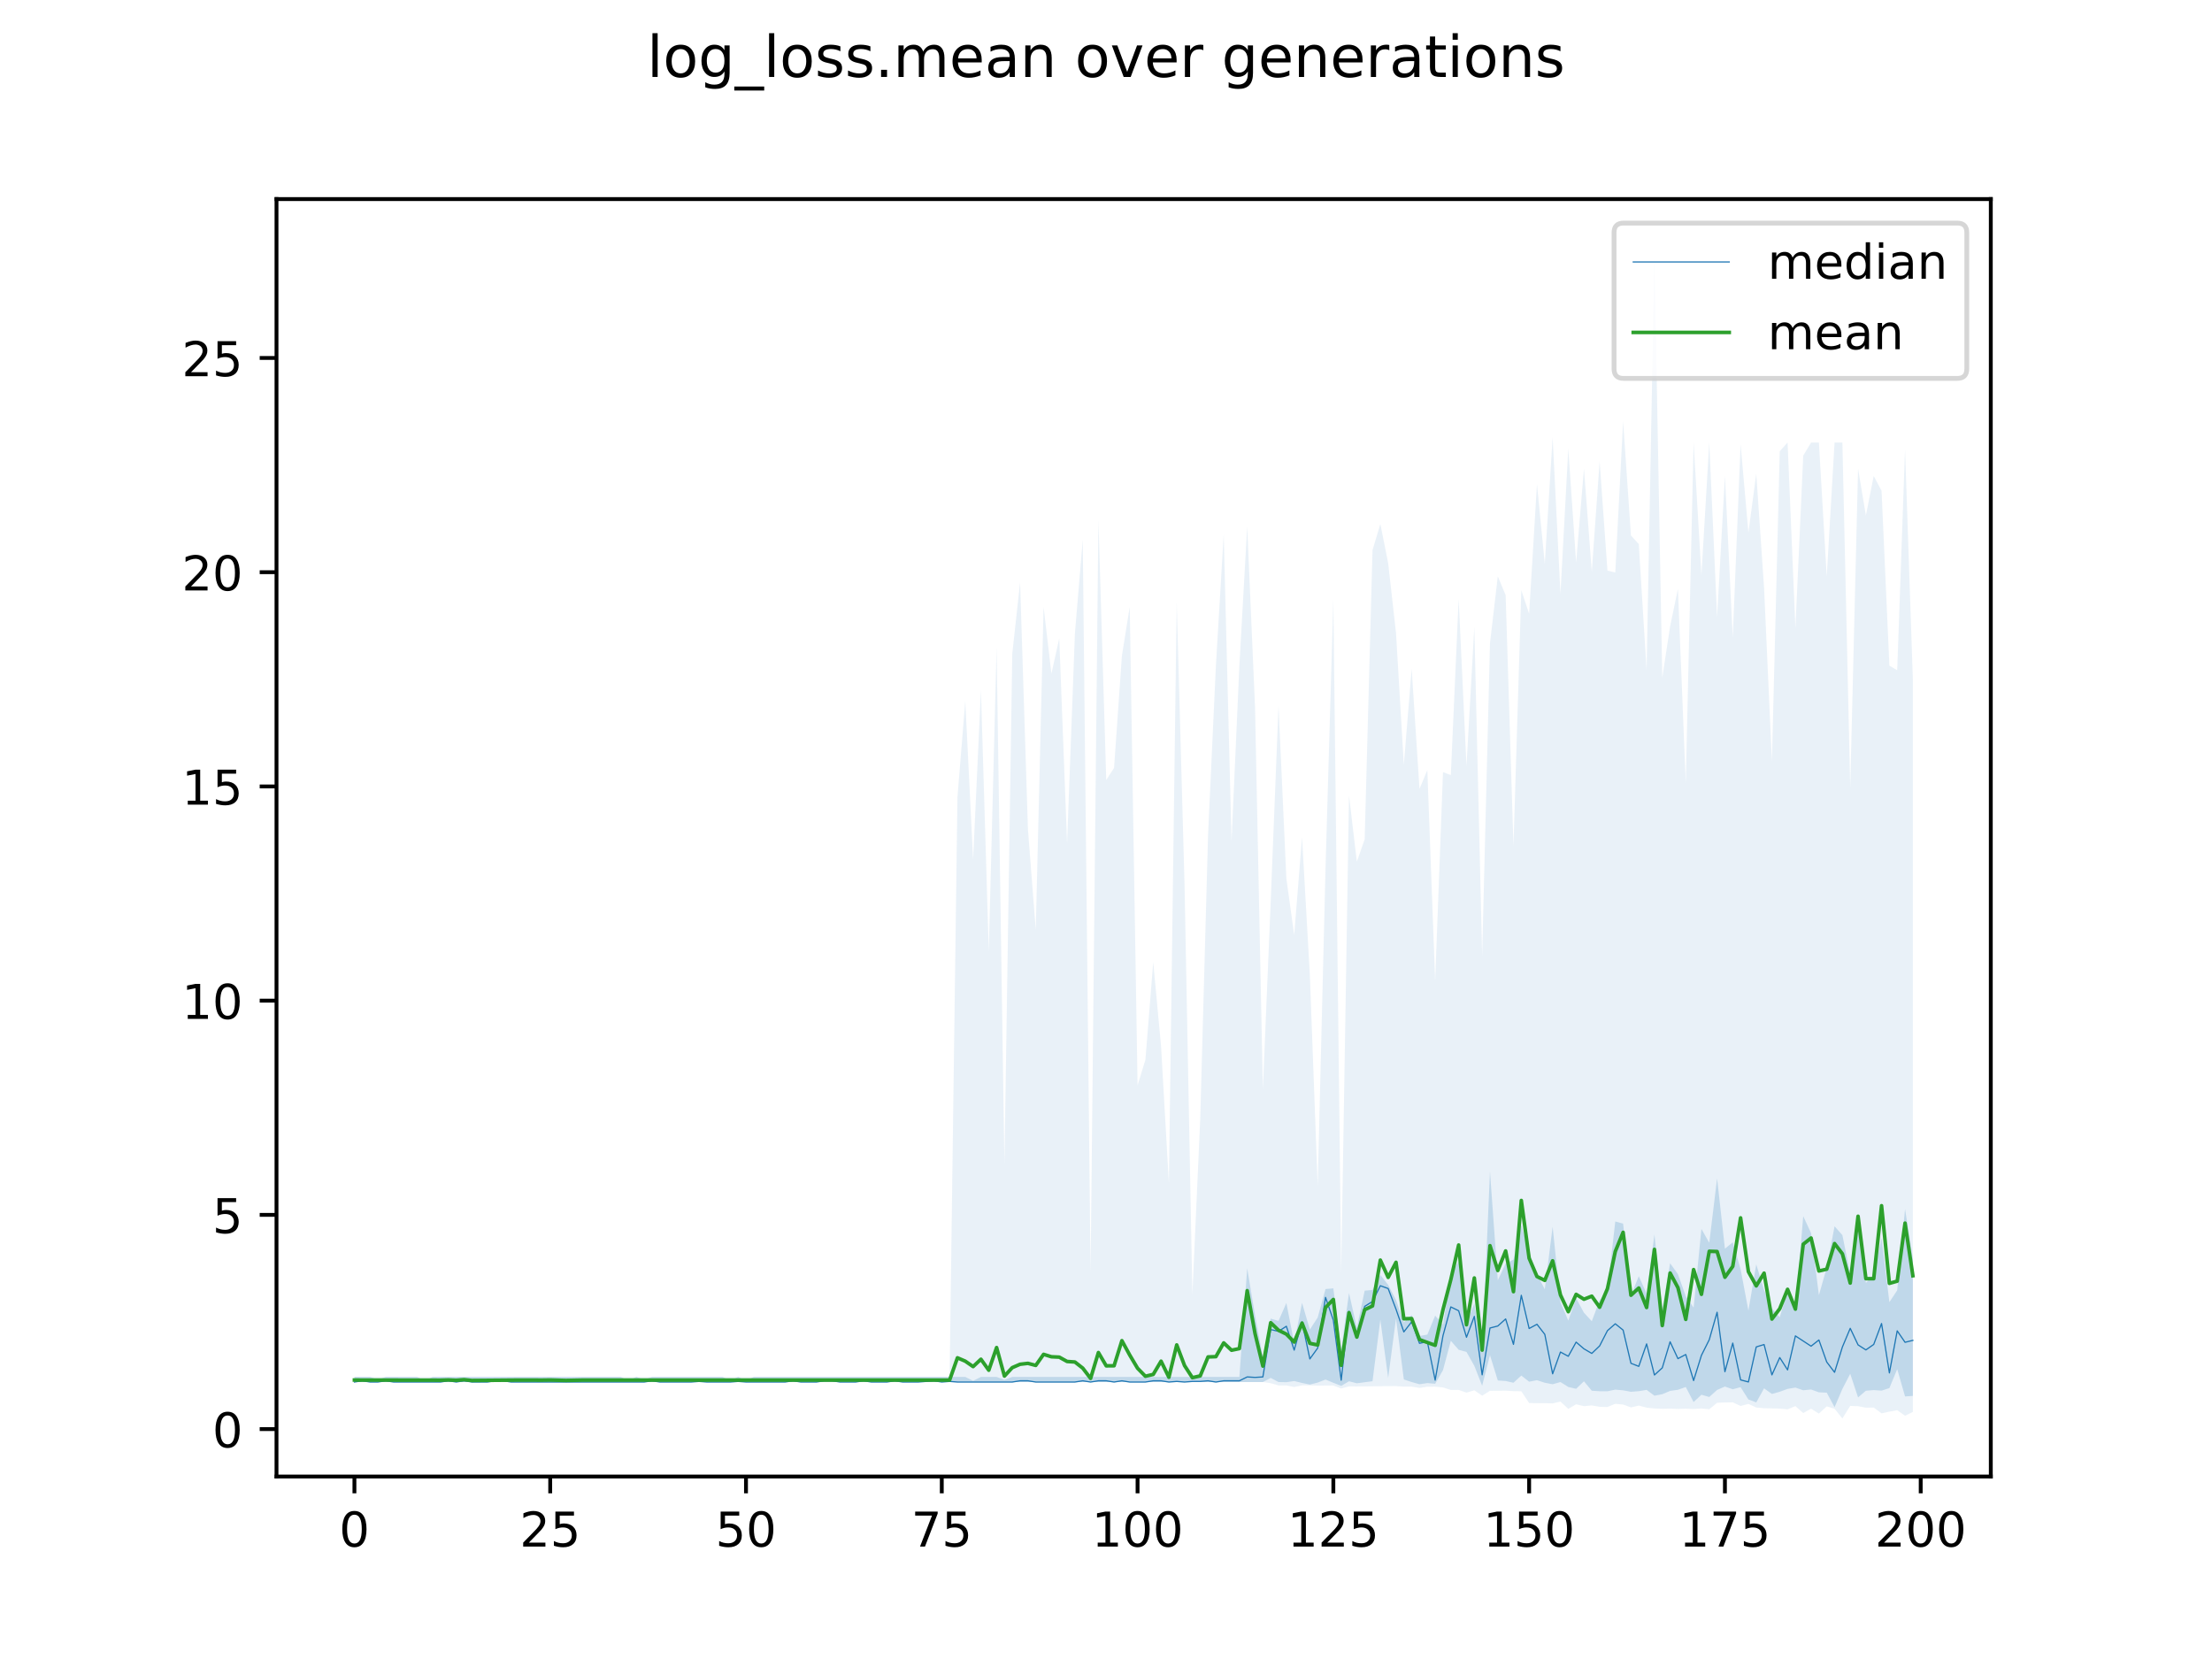 <?xml version="1.0" encoding="utf-8" standalone="no"?>
<!DOCTYPE svg PUBLIC "-//W3C//DTD SVG 1.1//EN"
  "http://www.w3.org/Graphics/SVG/1.1/DTD/svg11.dtd">
<!-- Created with matplotlib (https://matplotlib.org/) -->
<svg height="345.6pt" version="1.1" viewBox="0 0 460.8 345.6" width="460.8pt" xmlns="http://www.w3.org/2000/svg" xmlns:xlink="http://www.w3.org/1999/xlink">
 <defs>
  <style type="text/css">
*{stroke-linecap:butt;stroke-linejoin:round;}
  </style>
 </defs>
 <g id="figure_1">
  <g id="patch_1">
   <path d="M 0 345.6 
L 460.8 345.6 
L 460.8 0 
L 0 0 
z
" style="fill:#ffffff;"/>
  </g>
  <g id="axes_1">
   <g id="patch_2">
    <path d="M 57.6 307.584 
L 414.72 307.584 
L 414.72 41.472 
L 57.6 41.472 
z
" style="fill:#ffffff;"/>
   </g>
   <g id="PolyCollection_1">
    <path clip-path="url(#p64e40fec1a)" d="M 73.833 286.837 
L 73.833 287.904 
L 75.464 287.904 
L 77.096 287.904 
L 78.727 287.904 
L 80.358 287.904 
L 81.99 287.904 
L 83.621 287.904 
L 85.253 287.904 
L 86.884 287.904 
L 88.516 287.904 
L 90.147 287.904 
L 91.778 287.904 
L 93.41 287.904 
L 95.041 287.904 
L 96.673 287.904 
L 98.304 287.904 
L 99.936 287.904 
L 101.567 287.904 
L 103.198 287.904 
L 104.83 287.904 
L 106.461 287.904 
L 108.093 287.904 
L 109.724 287.904 
L 111.356 287.904 
L 112.987 287.904 
L 114.618 287.904 
L 116.25 287.904 
L 117.881 287.904 
L 119.513 287.904 
L 121.144 287.904 
L 122.776 287.904 
L 124.407 287.904 
L 126.038 287.904 
L 127.67 287.904 
L 129.301 287.904 
L 130.933 287.904 
L 132.564 287.904 
L 134.196 287.904 
L 135.827 287.904 
L 137.458 287.904 
L 139.09 287.904 
L 140.721 287.904 
L 142.353 287.904 
L 143.984 287.904 
L 145.616 287.904 
L 147.247 287.904 
L 148.879 287.904 
L 150.51 287.904 
L 152.141 287.904 
L 153.773 287.904 
L 155.404 287.904 
L 157.036 287.904 
L 158.667 287.904 
L 160.299 287.904 
L 161.93 287.904 
L 163.561 287.904 
L 165.193 287.904 
L 166.824 287.904 
L 168.456 287.904 
L 170.087 287.904 
L 171.719 287.904 
L 173.35 287.904 
L 174.981 287.904 
L 176.613 287.904 
L 178.244 287.904 
L 179.876 287.904 
L 181.507 287.904 
L 183.139 287.904 
L 184.77 287.904 
L 186.401 287.904 
L 188.033 287.904 
L 189.664 287.904 
L 191.296 287.904 
L 192.927 287.904 
L 194.559 287.904 
L 196.19 287.904 
L 197.821 287.904 
L 199.453 287.904 
L 201.084 287.904 
L 202.716 287.904 
L 204.347 287.904 
L 205.979 287.904 
L 207.61 287.904 
L 209.241 287.904 
L 210.873 287.904 
L 212.504 287.904 
L 214.136 287.904 
L 215.767 287.904 
L 217.399 287.904 
L 219.03 287.904 
L 220.661 287.904 
L 222.293 287.904 
L 223.924 287.904 
L 225.556 287.904 
L 227.187 287.904 
L 228.819 287.904 
L 230.45 287.904 
L 232.081 287.904 
L 233.713 287.904 
L 235.344 287.904 
L 236.976 287.904 
L 238.607 287.904 
L 240.239 287.904 
L 241.87 287.904 
L 243.501 287.904 
L 245.133 287.904 
L 246.764 287.904 
L 248.396 287.904 
L 250.027 287.904 
L 251.659 287.904 
L 253.29 287.904 
L 254.921 287.904 
L 256.553 287.904 
L 258.184 287.904 
L 259.816 287.904 
L 261.447 287.904 
L 263.079 287.904 
L 264.71 287.041 
L 266.341 287.904 
L 267.973 287.935 
L 269.604 287.695 
L 271.236 288.091 
L 272.867 288.431 
L 274.499 288.017 
L 276.13 287.391 
L 277.761 288.061 
L 279.393 288.701 
L 281.024 287.743 
L 282.656 288.164 
L 284.287 287.944 
L 285.919 287.735 
L 287.55 274.921 
L 289.181 287.048 
L 290.813 274.68 
L 292.444 287.364 
L 294.076 287.905 
L 295.707 288.365 
L 297.339 288.119 
L 298.97 288.266 
L 300.601 285.43 
L 302.233 279.315 
L 303.864 281.187 
L 305.496 281.63 
L 307.127 284.528 
L 308.759 288.675 
L 310.39 282.314 
L 312.021 287.581 
L 313.653 287.688 
L 315.284 288.052 
L 316.916 286.554 
L 318.547 287.833 
L 320.179 287.52 
L 321.81 288.052 
L 323.441 288.366 
L 325.073 287.904 
L 326.704 288.931 
L 328.336 289.313 
L 329.967 287.747 
L 331.599 289.713 
L 333.23 289.82 
L 334.862 289.83 
L 336.493 289.486 
L 338.124 289.629 
L 339.756 289.937 
L 341.387 289.807 
L 343.019 289.535 
L 344.65 290.747 
L 346.282 290.437 
L 347.913 289.751 
L 349.544 289.52 
L 351.176 288.939 
L 352.807 292.069 
L 354.439 290.552 
L 356.07 291.017 
L 357.702 289.553 
L 359.333 288.842 
L 360.964 289.409 
L 362.596 288.973 
L 364.227 291.534 
L 365.859 292.148 
L 367.49 289.221 
L 369.122 290.384 
L 370.753 289.926 
L 372.384 289.332 
L 374.016 289.06 
L 375.647 289.618 
L 377.279 289.455 
L 378.91 290.046 
L 380.542 290.117 
L 382.173 293.145 
L 383.804 289.336 
L 385.436 286.188 
L 387.067 291.105 
L 388.699 289.716 
L 390.33 289.582 
L 391.962 289.693 
L 393.593 289.165 
L 395.224 285.216 
L 396.856 290.905 
L 398.487 290.795 
L 398.487 262.215 
L 398.487 262.215 
L 396.856 251.879 
L 395.224 268.793 
L 393.593 271.269 
L 391.962 257.888 
L 390.33 265.551 
L 388.699 267.268 
L 387.067 253.22 
L 385.436 265.39 
L 383.804 257.295 
L 382.173 255.456 
L 380.542 264.079 
L 378.91 269.805 
L 377.279 256.884 
L 375.647 253.358 
L 374.016 272.858 
L 372.384 268.913 
L 370.753 274.408 
L 369.122 272.589 
L 367.49 268.757 
L 365.859 263.387 
L 364.227 273.032 
L 362.596 264.376 
L 360.964 258.789 
L 359.333 260.124 
L 357.702 245.477 
L 356.07 258.896 
L 354.439 256.01 
L 352.807 272.403 
L 351.176 270.018 
L 349.544 265.426 
L 347.913 263.159 
L 346.282 272.782 
L 344.65 257.168 
L 343.019 269.482 
L 341.387 265.857 
L 339.756 269.887 
L 338.124 254.911 
L 336.493 254.451 
L 334.862 268.688 
L 333.23 270.902 
L 331.599 275.232 
L 329.967 273.463 
L 328.336 270.441 
L 326.704 275.102 
L 325.073 271.287 
L 323.441 255.54 
L 321.81 268.565 
L 320.179 265.448 
L 318.547 260.855 
L 316.916 255.189 
L 315.284 262.4 
L 313.653 263.224 
L 312.021 266.699 
L 310.39 244.048 
L 308.759 281.716 
L 307.127 271.543 
L 305.496 275.651 
L 303.864 262.689 
L 302.233 265.72 
L 300.601 275.945 
L 298.97 274.073 
L 297.339 278.026 
L 295.707 278.31 
L 294.076 273.941 
L 292.444 275.466 
L 290.813 270.826 
L 289.181 267.662 
L 287.55 265.587 
L 285.919 268.726 
L 284.287 268.861 
L 282.656 276.579 
L 281.024 269.357 
L 279.393 281.162 
L 277.761 268.39 
L 276.13 268.528 
L 274.499 274.455 
L 272.867 276.973 
L 271.236 271.408 
L 269.604 279.797 
L 267.973 271.433 
L 266.341 275.174 
L 264.71 274.688 
L 263.079 282.728 
L 261.447 274.018 
L 259.816 264.218 
L 258.184 286.837 
L 256.553 286.837 
L 254.921 286.837 
L 253.29 286.837 
L 251.659 286.837 
L 250.027 286.837 
L 248.396 286.837 
L 246.764 286.837 
L 245.133 286.837 
L 243.501 286.837 
L 241.87 286.837 
L 240.239 286.837 
L 238.607 286.837 
L 236.976 286.837 
L 235.344 286.837 
L 233.713 286.837 
L 232.081 286.843 
L 230.45 286.837 
L 228.819 286.837 
L 227.187 286.837 
L 225.556 286.837 
L 223.924 286.837 
L 222.293 286.837 
L 220.661 286.837 
L 219.03 286.837 
L 217.399 286.837 
L 215.767 286.837 
L 214.136 286.837 
L 212.504 286.837 
L 210.873 286.837 
L 209.241 287.443 
L 207.61 286.837 
L 205.979 286.837 
L 204.347 286.837 
L 202.716 287.644 
L 201.084 286.837 
L 199.453 286.837 
L 197.821 286.837 
L 196.19 286.837 
L 194.559 286.837 
L 192.927 286.837 
L 191.296 286.837 
L 189.664 286.837 
L 188.033 286.837 
L 186.401 286.837 
L 184.77 286.837 
L 183.139 286.837 
L 181.507 286.837 
L 179.876 286.837 
L 178.244 286.837 
L 176.613 286.837 
L 174.981 286.837 
L 173.35 286.837 
L 171.719 286.837 
L 170.087 286.837 
L 168.456 286.837 
L 166.824 286.837 
L 165.193 286.837 
L 163.561 286.837 
L 161.93 286.837 
L 160.299 286.837 
L 158.667 286.837 
L 157.036 286.837 
L 155.404 287.644 
L 153.773 286.837 
L 152.141 287.644 
L 150.51 286.837 
L 148.879 286.837 
L 147.247 286.837 
L 145.616 286.837 
L 143.984 286.837 
L 142.353 286.837 
L 140.721 286.837 
L 139.09 286.837 
L 137.458 286.837 
L 135.827 286.837 
L 134.196 287.443 
L 132.564 286.837 
L 130.933 287.644 
L 129.301 286.837 
L 127.67 286.837 
L 126.038 286.837 
L 124.407 286.837 
L 122.776 286.837 
L 121.144 286.837 
L 119.513 286.837 
L 117.881 286.837 
L 116.25 286.837 
L 114.618 286.837 
L 112.987 286.837 
L 111.356 286.837 
L 109.724 286.837 
L 108.093 286.837 
L 106.461 286.837 
L 104.83 286.837 
L 103.198 286.837 
L 101.567 286.837 
L 99.936 286.837 
L 98.304 286.837 
L 96.673 286.837 
L 95.041 286.837 
L 93.41 286.837 
L 91.778 286.837 
L 90.147 286.837 
L 88.516 287.644 
L 86.884 286.837 
L 85.253 286.837 
L 83.621 286.837 
L 81.99 286.837 
L 80.358 286.837 
L 78.727 287.443 
L 77.096 286.837 
L 75.464 286.837 
L 73.833 286.837 
z
" style="fill:#1f77b4;fill-opacity:0.2;"/>
   </g>
   <g id="PolyCollection_2">
    <path clip-path="url(#p64e40fec1a)" d="M 73.833 286.837 
L 73.833 287.904 
L 75.464 287.904 
L 77.096 287.904 
L 78.727 287.904 
L 80.358 287.904 
L 81.99 287.904 
L 83.621 287.904 
L 85.253 287.904 
L 86.884 287.904 
L 88.516 287.904 
L 90.147 287.904 
L 91.778 287.904 
L 93.41 287.904 
L 95.041 287.904 
L 96.673 287.904 
L 98.304 287.904 
L 99.936 287.904 
L 101.567 287.904 
L 103.198 287.904 
L 104.83 287.904 
L 106.461 287.904 
L 108.093 287.904 
L 109.724 287.904 
L 111.356 287.904 
L 112.987 287.904 
L 114.618 287.904 
L 116.25 287.904 
L 117.881 287.904 
L 119.513 287.904 
L 121.144 287.904 
L 122.776 287.904 
L 124.407 287.904 
L 126.038 287.904 
L 127.67 287.904 
L 129.301 287.904 
L 130.933 287.904 
L 132.564 287.904 
L 134.196 287.904 
L 135.827 287.904 
L 137.458 287.904 
L 139.09 287.904 
L 140.721 287.904 
L 142.353 287.904 
L 143.984 287.904 
L 145.616 287.904 
L 147.247 287.904 
L 148.879 287.904 
L 150.51 287.904 
L 152.141 287.904 
L 153.773 287.904 
L 155.404 287.904 
L 157.036 287.904 
L 158.667 287.904 
L 160.299 287.904 
L 161.93 287.904 
L 163.561 287.904 
L 165.193 287.904 
L 166.824 287.904 
L 168.456 287.904 
L 170.087 287.904 
L 171.719 287.904 
L 173.35 287.904 
L 174.981 287.904 
L 176.613 287.904 
L 178.244 287.904 
L 179.876 287.904 
L 181.507 287.904 
L 183.139 287.904 
L 184.77 287.904 
L 186.401 287.904 
L 188.033 287.904 
L 189.664 287.904 
L 191.296 287.904 
L 192.927 287.904 
L 194.559 287.904 
L 196.19 287.904 
L 197.821 287.904 
L 199.453 287.904 
L 201.084 287.904 
L 202.716 287.904 
L 204.347 287.904 
L 205.979 287.904 
L 207.61 287.904 
L 209.241 287.904 
L 210.873 287.904 
L 212.504 287.904 
L 214.136 287.904 
L 215.767 287.904 
L 217.399 287.904 
L 219.03 287.904 
L 220.661 287.904 
L 222.293 287.904 
L 223.924 287.904 
L 225.556 287.904 
L 227.187 287.904 
L 228.819 287.904 
L 230.45 287.904 
L 232.081 287.904 
L 233.713 287.904 
L 235.344 287.904 
L 236.976 287.904 
L 238.607 287.904 
L 240.239 287.904 
L 241.87 287.904 
L 243.501 287.904 
L 245.133 287.904 
L 246.764 287.904 
L 248.396 287.904 
L 250.027 287.904 
L 251.659 287.904 
L 253.29 287.904 
L 254.921 287.904 
L 256.553 287.904 
L 258.184 287.904 
L 259.816 287.904 
L 261.447 287.904 
L 263.079 287.904 
L 264.71 288.146 
L 266.341 288.602 
L 267.973 288.609 
L 269.604 288.939 
L 271.236 288.595 
L 272.867 288.6 
L 274.499 288.648 
L 276.13 288.634 
L 277.761 288.623 
L 279.393 289.25 
L 281.024 288.816 
L 282.656 288.825 
L 284.287 288.807 
L 285.919 288.788 
L 287.55 288.767 
L 289.181 288.751 
L 290.813 288.748 
L 292.444 288.859 
L 294.076 288.855 
L 295.707 289.132 
L 297.339 288.878 
L 298.97 288.871 
L 300.601 289.025 
L 302.233 289.554 
L 303.864 289.547 
L 305.496 290.116 
L 307.127 289.62 
L 308.759 290.742 
L 310.39 289.723 
L 312.021 289.716 
L 313.653 289.7 
L 315.284 289.799 
L 316.916 289.831 
L 318.547 292.277 
L 320.179 292.3 
L 321.81 292.304 
L 323.441 292.353 
L 325.073 291.971 
L 326.704 293.487 
L 328.336 292.536 
L 329.967 292.931 
L 331.599 292.771 
L 333.23 293.062 
L 334.862 293.107 
L 336.493 292.432 
L 338.124 292.592 
L 339.756 293.19 
L 341.387 292.808 
L 343.019 293.236 
L 344.65 293.41 
L 346.282 293.478 
L 347.913 293.439 
L 349.544 293.508 
L 351.176 293.452 
L 352.807 293.523 
L 354.439 293.414 
L 356.07 293.569 
L 357.702 292.226 
L 359.333 292.163 
L 360.964 292.134 
L 362.596 292.886 
L 364.227 292.462 
L 365.859 293.207 
L 367.49 293.362 
L 369.122 293.392 
L 370.753 293.438 
L 372.384 293.584 
L 374.016 292.924 
L 375.647 294.362 
L 377.279 293.454 
L 378.91 294.481 
L 380.542 292.967 
L 382.173 293.47 
L 383.804 295.488 
L 385.436 292.875 
L 387.067 292.933 
L 388.699 293.245 
L 390.33 293.222 
L 391.962 294.429 
L 393.593 294.069 
L 395.224 293.765 
L 396.856 294.926 
L 398.487 294.133 
L 398.487 141.617 
L 398.487 141.617 
L 396.856 93.565 
L 395.224 139.618 
L 393.593 138.669 
L 391.962 102.242 
L 390.33 99.151 
L 388.699 107.389 
L 387.067 97.636 
L 385.436 164.064 
L 383.804 92.191 
L 382.173 92.191 
L 380.542 120.08 
L 378.91 92.191 
L 377.279 92.191 
L 375.647 94.914 
L 374.016 130.873 
L 372.384 92.191 
L 370.753 94.002 
L 369.122 158.602 
L 367.49 122.507 
L 365.859 98.682 
L 364.227 110.95 
L 362.596 92.549 
L 360.964 132.834 
L 359.333 99.125 
L 357.702 128.532 
L 356.07 92.191 
L 354.439 119.819 
L 352.807 92.191 
L 351.176 163.124 
L 349.544 122.688 
L 347.913 130.484 
L 346.282 141.185 
L 344.65 53.568 
L 343.019 139.647 
L 341.387 113.342 
L 339.756 111.553 
L 338.124 87.778 
L 336.493 119.255 
L 334.862 118.875 
L 333.23 96.102 
L 331.599 119.087 
L 329.967 97.653 
L 328.336 117.198 
L 326.704 93.444 
L 325.073 123.713 
L 323.441 91.1 
L 321.81 117.447 
L 320.179 100.871 
L 318.547 127.853 
L 316.916 122.953 
L 315.284 176.221 
L 313.653 123.988 
L 312.021 120.06 
L 310.39 133.986 
L 308.759 199.091 
L 307.127 130.612 
L 305.496 159.559 
L 303.864 124.761 
L 302.233 161.471 
L 300.601 160.842 
L 298.97 204.359 
L 297.339 160.431 
L 295.707 164.348 
L 294.076 139.297 
L 292.444 159.328 
L 290.813 131.854 
L 289.181 117.326 
L 287.55 109.166 
L 285.919 114.601 
L 284.287 174.843 
L 282.656 179.501 
L 281.024 165.717 
L 279.393 265.115 
L 277.761 124.887 
L 276.13 180.895 
L 274.499 247.057 
L 272.867 203.121 
L 271.236 174.393 
L 269.604 194.789 
L 267.973 183.006 
L 266.341 147.081 
L 264.71 187.862 
L 263.079 226.897 
L 261.447 147.382 
L 259.816 109.68 
L 258.184 138.678 
L 256.553 175.216 
L 254.921 111.35 
L 253.29 138.767 
L 251.659 173.981 
L 250.027 233.192 
L 248.396 269.639 
L 246.764 184.431 
L 245.133 125.431 
L 243.501 246.507 
L 241.87 217.943 
L 240.239 200.415 
L 238.607 220.782 
L 236.976 226.099 
L 235.344 126.44 
L 233.713 136.592 
L 232.081 159.958 
L 230.45 162.49 
L 228.819 108.224 
L 227.187 265.042 
L 225.556 112.416 
L 223.924 131.958 
L 222.293 175.651 
L 220.661 132.991 
L 219.03 140.332 
L 217.399 126.433 
L 215.767 193.737 
L 214.136 172.698 
L 212.504 121.339 
L 210.873 136.205 
L 209.241 242.566 
L 207.61 134.86 
L 205.979 198.146 
L 204.347 143.756 
L 202.716 179.08 
L 201.084 146.015 
L 199.453 166.103 
L 197.821 286.837 
L 196.19 286.837 
L 194.559 286.837 
L 192.927 286.837 
L 191.296 286.837 
L 189.664 286.837 
L 188.033 286.837 
L 186.401 286.837 
L 184.77 286.837 
L 183.139 286.837 
L 181.507 286.837 
L 179.876 286.837 
L 178.244 286.837 
L 176.613 286.837 
L 174.981 286.837 
L 173.35 286.837 
L 171.719 286.837 
L 170.087 286.837 
L 168.456 286.837 
L 166.824 286.837 
L 165.193 286.837 
L 163.561 286.837 
L 161.93 286.837 
L 160.299 286.837 
L 158.667 286.837 
L 157.036 286.837 
L 155.404 286.837 
L 153.773 286.837 
L 152.141 286.837 
L 150.51 286.837 
L 148.879 286.837 
L 147.247 286.837 
L 145.616 286.837 
L 143.984 286.837 
L 142.353 286.837 
L 140.721 286.837 
L 139.09 286.837 
L 137.458 286.837 
L 135.827 286.837 
L 134.196 286.837 
L 132.564 286.837 
L 130.933 286.837 
L 129.301 286.837 
L 127.67 286.837 
L 126.038 286.837 
L 124.407 286.837 
L 122.776 286.837 
L 121.144 286.837 
L 119.513 286.837 
L 117.881 286.837 
L 116.25 286.837 
L 114.618 286.837 
L 112.987 286.837 
L 111.356 286.837 
L 109.724 286.837 
L 108.093 286.837 
L 106.461 286.837 
L 104.83 286.837 
L 103.198 286.837 
L 101.567 286.837 
L 99.936 286.837 
L 98.304 286.837 
L 96.673 286.837 
L 95.041 286.837 
L 93.41 286.837 
L 91.778 286.837 
L 90.147 286.837 
L 88.516 286.837 
L 86.884 286.837 
L 85.253 286.837 
L 83.621 286.837 
L 81.99 286.837 
L 80.358 286.837 
L 78.727 286.837 
L 77.096 286.837 
L 75.464 286.837 
L 73.833 286.837 
z
" style="fill:#1f77b4;fill-opacity:0.1;"/>
   </g>
   <g id="matplotlib.axis_1">
    <g id="xtick_1">
     <g id="line2d_1">
      <defs>
       <path d="M 0 0 
L 0 3.5 
" id="md31fc5507a" style="stroke:#000000;stroke-width:0.8;"/>
      </defs>
      <g>
       <use style="stroke:#000000;stroke-width:0.8;" x="73.833" xlink:href="#md31fc5507a" y="307.584"/>
      </g>
     </g>
     <g id="text_1">
      <!-- 0 -->
      <defs>
       <path d="M 31.781 66.406 
Q 24.172 66.406 20.328 58.906 
Q 16.5 51.422 16.5 36.375 
Q 16.5 21.391 20.328 13.891 
Q 24.172 6.391 31.781 6.391 
Q 39.453 6.391 43.281 13.891 
Q 47.125 21.391 47.125 36.375 
Q 47.125 51.422 43.281 58.906 
Q 39.453 66.406 31.781 66.406 
z
M 31.781 74.219 
Q 44.047 74.219 50.516 64.516 
Q 56.984 54.828 56.984 36.375 
Q 56.984 17.969 50.516 8.266 
Q 44.047 -1.422 31.781 -1.422 
Q 19.531 -1.422 13.062 8.266 
Q 6.594 17.969 6.594 36.375 
Q 6.594 54.828 13.062 64.516 
Q 19.531 74.219 31.781 74.219 
z
" id="DejaVuSans-48"/>
      </defs>
      <g transform="translate(70.651 322.182)scale(0.1 -0.1)">
       <use xlink:href="#DejaVuSans-48"/>
      </g>
     </g>
    </g>
    <g id="xtick_2">
     <g id="line2d_2">
      <g>
       <use style="stroke:#000000;stroke-width:0.8;" x="114.618" xlink:href="#md31fc5507a" y="307.584"/>
      </g>
     </g>
     <g id="text_2">
      <!-- 25 -->
      <defs>
       <path d="M 19.188 8.297 
L 53.609 8.297 
L 53.609 0 
L 7.328 0 
L 7.328 8.297 
Q 12.938 14.109 22.625 23.891 
Q 32.328 33.688 34.812 36.531 
Q 39.547 41.844 41.422 45.531 
Q 43.312 49.219 43.312 52.781 
Q 43.312 58.594 39.234 62.25 
Q 35.156 65.922 28.609 65.922 
Q 23.969 65.922 18.812 64.312 
Q 13.672 62.703 7.812 59.422 
L 7.812 69.391 
Q 13.766 71.781 18.938 73 
Q 24.125 74.219 28.422 74.219 
Q 39.75 74.219 46.484 68.547 
Q 53.219 62.891 53.219 53.422 
Q 53.219 48.922 51.531 44.891 
Q 49.859 40.875 45.406 35.406 
Q 44.188 33.984 37.641 27.219 
Q 31.109 20.453 19.188 8.297 
z
" id="DejaVuSans-50"/>
       <path d="M 10.797 72.906 
L 49.516 72.906 
L 49.516 64.594 
L 19.828 64.594 
L 19.828 46.734 
Q 21.969 47.469 24.109 47.828 
Q 26.266 48.188 28.422 48.188 
Q 40.625 48.188 47.75 41.5 
Q 54.891 34.812 54.891 23.391 
Q 54.891 11.625 47.562 5.094 
Q 40.234 -1.422 26.906 -1.422 
Q 22.312 -1.422 17.547 -0.641 
Q 12.797 0.141 7.719 1.703 
L 7.719 11.625 
Q 12.109 9.234 16.797 8.062 
Q 21.484 6.891 26.703 6.891 
Q 35.156 6.891 40.078 11.328 
Q 45.016 15.766 45.016 23.391 
Q 45.016 31 40.078 35.438 
Q 35.156 39.891 26.703 39.891 
Q 22.75 39.891 18.812 39.016 
Q 14.891 38.141 10.797 36.281 
z
" id="DejaVuSans-53"/>
      </defs>
      <g transform="translate(108.256 322.182)scale(0.1 -0.1)">
       <use xlink:href="#DejaVuSans-50"/>
       <use x="63.623" xlink:href="#DejaVuSans-53"/>
      </g>
     </g>
    </g>
    <g id="xtick_3">
     <g id="line2d_3">
      <g>
       <use style="stroke:#000000;stroke-width:0.8;" x="155.404" xlink:href="#md31fc5507a" y="307.584"/>
      </g>
     </g>
     <g id="text_3">
      <!-- 50 -->
      <g transform="translate(149.042 322.182)scale(0.1 -0.1)">
       <use xlink:href="#DejaVuSans-53"/>
       <use x="63.623" xlink:href="#DejaVuSans-48"/>
      </g>
     </g>
    </g>
    <g id="xtick_4">
     <g id="line2d_4">
      <g>
       <use style="stroke:#000000;stroke-width:0.8;" x="196.19" xlink:href="#md31fc5507a" y="307.584"/>
      </g>
     </g>
     <g id="text_4">
      <!-- 75 -->
      <defs>
       <path d="M 8.203 72.906 
L 55.078 72.906 
L 55.078 68.703 
L 28.609 0 
L 18.312 0 
L 43.219 64.594 
L 8.203 64.594 
z
" id="DejaVuSans-55"/>
      </defs>
      <g transform="translate(189.827 322.182)scale(0.1 -0.1)">
       <use xlink:href="#DejaVuSans-55"/>
       <use x="63.623" xlink:href="#DejaVuSans-53"/>
      </g>
     </g>
    </g>
    <g id="xtick_5">
     <g id="line2d_5">
      <g>
       <use style="stroke:#000000;stroke-width:0.8;" x="236.976" xlink:href="#md31fc5507a" y="307.584"/>
      </g>
     </g>
     <g id="text_5">
      <!-- 100 -->
      <defs>
       <path d="M 12.406 8.297 
L 28.516 8.297 
L 28.516 63.922 
L 10.984 60.406 
L 10.984 69.391 
L 28.422 72.906 
L 38.281 72.906 
L 38.281 8.297 
L 54.391 8.297 
L 54.391 0 
L 12.406 0 
z
" id="DejaVuSans-49"/>
      </defs>
      <g transform="translate(227.432 322.182)scale(0.1 -0.1)">
       <use xlink:href="#DejaVuSans-49"/>
       <use x="63.623" xlink:href="#DejaVuSans-48"/>
       <use x="127.246" xlink:href="#DejaVuSans-48"/>
      </g>
     </g>
    </g>
    <g id="xtick_6">
     <g id="line2d_6">
      <g>
       <use style="stroke:#000000;stroke-width:0.8;" x="277.761" xlink:href="#md31fc5507a" y="307.584"/>
      </g>
     </g>
     <g id="text_6">
      <!-- 125 -->
      <g transform="translate(268.218 322.182)scale(0.1 -0.1)">
       <use xlink:href="#DejaVuSans-49"/>
       <use x="63.623" xlink:href="#DejaVuSans-50"/>
       <use x="127.246" xlink:href="#DejaVuSans-53"/>
      </g>
     </g>
    </g>
    <g id="xtick_7">
     <g id="line2d_7">
      <g>
       <use style="stroke:#000000;stroke-width:0.8;" x="318.547" xlink:href="#md31fc5507a" y="307.584"/>
      </g>
     </g>
     <g id="text_7">
      <!-- 150 -->
      <g transform="translate(309.003 322.182)scale(0.1 -0.1)">
       <use xlink:href="#DejaVuSans-49"/>
       <use x="63.623" xlink:href="#DejaVuSans-53"/>
       <use x="127.246" xlink:href="#DejaVuSans-48"/>
      </g>
     </g>
    </g>
    <g id="xtick_8">
     <g id="line2d_8">
      <g>
       <use style="stroke:#000000;stroke-width:0.8;" x="359.333" xlink:href="#md31fc5507a" y="307.584"/>
      </g>
     </g>
     <g id="text_8">
      <!-- 175 -->
      <g transform="translate(349.789 322.182)scale(0.1 -0.1)">
       <use xlink:href="#DejaVuSans-49"/>
       <use x="63.623" xlink:href="#DejaVuSans-55"/>
       <use x="127.246" xlink:href="#DejaVuSans-53"/>
      </g>
     </g>
    </g>
    <g id="xtick_9">
     <g id="line2d_9">
      <g>
       <use style="stroke:#000000;stroke-width:0.8;" x="400.119" xlink:href="#md31fc5507a" y="307.584"/>
      </g>
     </g>
     <g id="text_9">
      <!-- 200 -->
      <g transform="translate(390.575 322.182)scale(0.1 -0.1)">
       <use xlink:href="#DejaVuSans-50"/>
       <use x="63.623" xlink:href="#DejaVuSans-48"/>
       <use x="127.246" xlink:href="#DejaVuSans-48"/>
      </g>
     </g>
    </g>
   </g>
   <g id="matplotlib.axis_2">
    <g id="ytick_1">
     <g id="line2d_10">
      <defs>
       <path d="M 0 0 
L -3.5 0 
" id="mc3735955f8" style="stroke:#000000;stroke-width:0.8;"/>
      </defs>
      <g>
       <use style="stroke:#000000;stroke-width:0.8;" x="57.6" xlink:href="#mc3735955f8" y="297.71"/>
      </g>
     </g>
     <g id="text_10">
      <!-- 0 -->
      <g transform="translate(44.237 301.509)scale(0.1 -0.1)">
       <use xlink:href="#DejaVuSans-48"/>
      </g>
     </g>
    </g>
    <g id="ytick_2">
     <g id="line2d_11">
      <g>
       <use style="stroke:#000000;stroke-width:0.8;" x="57.6" xlink:href="#mc3735955f8" y="253.082"/>
      </g>
     </g>
     <g id="text_11">
      <!-- 5 -->
      <g transform="translate(44.237 256.881)scale(0.1 -0.1)">
       <use xlink:href="#DejaVuSans-53"/>
      </g>
     </g>
    </g>
    <g id="ytick_3">
     <g id="line2d_12">
      <g>
       <use style="stroke:#000000;stroke-width:0.8;" x="57.6" xlink:href="#mc3735955f8" y="208.454"/>
      </g>
     </g>
     <g id="text_12">
      <!-- 10 -->
      <g transform="translate(37.875 212.253)scale(0.1 -0.1)">
       <use xlink:href="#DejaVuSans-49"/>
       <use x="63.623" xlink:href="#DejaVuSans-48"/>
      </g>
     </g>
    </g>
    <g id="ytick_4">
     <g id="line2d_13">
      <g>
       <use style="stroke:#000000;stroke-width:0.8;" x="57.6" xlink:href="#mc3735955f8" y="163.826"/>
      </g>
     </g>
     <g id="text_13">
      <!-- 15 -->
      <g transform="translate(37.875 167.626)scale(0.1 -0.1)">
       <use xlink:href="#DejaVuSans-49"/>
       <use x="63.623" xlink:href="#DejaVuSans-53"/>
      </g>
     </g>
    </g>
    <g id="ytick_5">
     <g id="line2d_14">
      <g>
       <use style="stroke:#000000;stroke-width:0.8;" x="57.6" xlink:href="#mc3735955f8" y="119.199"/>
      </g>
     </g>
     <g id="text_14">
      <!-- 20 -->
      <g transform="translate(37.875 122.998)scale(0.1 -0.1)">
       <use xlink:href="#DejaVuSans-50"/>
       <use x="63.623" xlink:href="#DejaVuSans-48"/>
      </g>
     </g>
    </g>
    <g id="ytick_6">
     <g id="line2d_15">
      <g>
       <use style="stroke:#000000;stroke-width:0.8;" x="57.6" xlink:href="#mc3735955f8" y="74.571"/>
      </g>
     </g>
     <g id="text_15">
      <!-- 25 -->
      <g transform="translate(37.875 78.37)scale(0.1 -0.1)">
       <use xlink:href="#DejaVuSans-50"/>
       <use x="63.623" xlink:href="#DejaVuSans-53"/>
      </g>
     </g>
    </g>
   </g>
   <g id="line2d_16">
    <path clip-path="url(#p64e40fec1a)" d="M 73.833 287.904 
L 75.464 287.644 
L 77.096 287.904 
L 78.727 287.904 
L 80.358 287.644 
L 81.99 287.904 
L 91.778 287.904 
L 93.41 287.644 
L 95.041 287.904 
L 96.673 287.644 
L 98.304 287.904 
L 101.567 287.904 
L 103.198 287.644 
L 104.83 287.644 
L 106.461 287.904 
L 134.196 287.904 
L 135.827 287.644 
L 137.458 287.904 
L 143.984 287.904 
L 145.616 287.774 
L 147.247 287.904 
L 152.141 287.904 
L 153.773 287.774 
L 155.404 287.904 
L 163.561 287.904 
L 165.193 287.644 
L 166.824 287.904 
L 170.087 287.904 
L 171.719 287.644 
L 173.35 287.644 
L 174.981 287.904 
L 178.244 287.904 
L 179.876 287.644 
L 181.507 287.904 
L 184.77 287.904 
L 186.401 287.644 
L 188.033 287.904 
L 191.296 287.904 
L 194.559 287.644 
L 196.19 287.904 
L 197.821 287.774 
L 199.453 287.904 
L 210.873 287.904 
L 212.504 287.644 
L 214.136 287.644 
L 215.767 287.904 
L 223.924 287.904 
L 225.556 287.644 
L 227.187 287.904 
L 228.819 287.644 
L 230.45 287.644 
L 232.081 287.904 
L 233.713 287.644 
L 235.344 287.904 
L 238.607 287.904 
L 240.239 287.644 
L 241.87 287.644 
L 243.501 287.904 
L 245.133 287.774 
L 246.764 287.904 
L 248.396 287.774 
L 250.027 287.774 
L 251.659 287.644 
L 253.29 287.904 
L 254.921 287.644 
L 258.184 287.644 
L 259.816 286.837 
L 261.447 286.939 
L 263.079 286.837 
L 264.71 276.972 
L 266.341 277.342 
L 267.973 276.286 
L 269.604 281.255 
L 271.236 275.363 
L 272.867 283.091 
L 274.499 280.824 
L 276.13 270.269 
L 277.761 275.023 
L 279.393 287.514 
L 281.024 273.182 
L 282.656 278.57 
L 284.287 272.145 
L 285.919 271.114 
L 287.55 267.84 
L 289.181 268.426 
L 290.813 272.731 
L 292.444 277.46 
L 294.076 275.355 
L 295.707 279.84 
L 297.339 279.492 
L 298.97 287.506 
L 300.601 278.246 
L 302.233 272.256 
L 303.864 273.052 
L 305.496 278.575 
L 307.127 274.225 
L 308.759 286.401 
L 310.39 276.652 
L 312.021 276.232 
L 313.653 274.76 
L 315.284 280.055 
L 316.916 269.833 
L 318.547 276.754 
L 320.179 275.87 
L 321.81 277.974 
L 323.441 286.191 
L 325.073 281.654 
L 326.704 282.537 
L 328.336 279.587 
L 329.967 280.985 
L 331.599 281.942 
L 333.23 280.38 
L 334.862 277.199 
L 336.493 275.77 
L 338.124 277.083 
L 339.756 284.001 
L 341.387 284.638 
L 343.019 279.956 
L 344.65 286.438 
L 346.282 284.953 
L 347.913 279.514 
L 349.544 283.031 
L 351.176 282.168 
L 352.807 287.597 
L 354.439 282.342 
L 356.07 279.082 
L 357.702 273.364 
L 359.333 285.75 
L 360.964 279.79 
L 362.596 287.455 
L 364.227 287.885 
L 365.859 280.585 
L 367.49 280.092 
L 369.122 286.416 
L 370.753 282.806 
L 372.384 285.371 
L 374.016 278.291 
L 377.279 280.431 
L 378.91 279.142 
L 380.542 283.732 
L 382.173 285.874 
L 383.804 280.606 
L 385.436 276.714 
L 387.067 280.162 
L 388.699 281.209 
L 390.33 280.069 
L 391.962 275.711 
L 393.593 286.005 
L 395.224 277.239 
L 396.856 279.625 
L 398.487 279.22 
L 398.487 279.22 
" style="fill:none;stroke:#1f77b4;stroke-linecap:square;stroke-width:0.25;"/>
   </g>
   <g id="line2d_17">
    <path clip-path="url(#p64e40fec1a)" d="M 73.833 287.489 
L 91.778 287.516 
L 93.41 287.471 
L 95.041 287.537 
L 96.673 287.414 
L 98.304 287.579 
L 108.093 287.494 
L 112.987 287.505 
L 114.618 287.481 
L 117.881 287.569 
L 121.144 287.502 
L 197.821 287.492 
L 199.453 282.856 
L 201.084 283.558 
L 202.716 284.688 
L 204.347 283.153 
L 205.979 285.442 
L 207.61 280.721 
L 209.241 286.66 
L 210.873 284.904 
L 212.504 284.199 
L 214.136 284.011 
L 215.767 284.442 
L 217.399 282.132 
L 219.03 282.641 
L 220.661 282.714 
L 222.293 283.618 
L 223.924 283.731 
L 225.556 285.008 
L 227.187 287.147 
L 228.819 281.756 
L 230.45 284.532 
L 232.081 284.515 
L 233.713 279.286 
L 235.344 282.284 
L 236.976 285.033 
L 238.607 286.7 
L 240.239 286.315 
L 241.87 283.558 
L 243.501 286.912 
L 245.133 280.17 
L 246.764 284.479 
L 248.396 286.994 
L 250.027 286.624 
L 251.659 282.674 
L 253.29 282.618 
L 254.921 279.748 
L 256.553 281.279 
L 258.184 280.936 
L 259.816 268.866 
L 261.447 277.804 
L 263.079 284.581 
L 264.71 275.543 
L 266.341 277.119 
L 267.973 277.924 
L 269.604 279.576 
L 271.236 275.632 
L 272.867 279.845 
L 274.499 280.182 
L 276.13 272.373 
L 277.761 270.703 
L 279.393 284.423 
L 281.024 273.458 
L 282.656 278.537 
L 284.287 272.842 
L 285.919 272.058 
L 287.55 262.502 
L 289.181 266.102 
L 290.813 262.963 
L 292.444 274.726 
L 294.076 274.684 
L 295.707 279.065 
L 298.97 280.255 
L 300.601 272.82 
L 302.233 266.554 
L 303.864 259.359 
L 305.496 275.97 
L 307.127 266.227 
L 308.759 281.253 
L 310.39 259.495 
L 312.021 264.664 
L 313.653 260.59 
L 315.284 269.077 
L 316.916 250.077 
L 318.547 262.115 
L 320.179 265.921 
L 321.81 266.727 
L 323.441 262.645 
L 325.073 269.764 
L 326.704 273.251 
L 328.336 269.64 
L 329.967 270.653 
L 331.599 270.015 
L 333.23 272.323 
L 334.862 268.46 
L 336.493 260.705 
L 338.124 256.717 
L 339.756 269.82 
L 341.387 268.318 
L 343.019 272.381 
L 344.65 260.269 
L 346.282 276.132 
L 347.913 265.201 
L 349.544 268.245 
L 351.176 274.852 
L 352.807 264.478 
L 354.439 269.63 
L 356.07 260.661 
L 357.702 260.717 
L 359.333 266.073 
L 360.964 263.81 
L 362.596 253.705 
L 364.227 264.914 
L 365.859 267.872 
L 367.49 265.221 
L 369.122 274.783 
L 370.753 272.625 
L 372.384 268.589 
L 374.016 272.712 
L 375.647 259.194 
L 377.279 257.898 
L 378.91 264.77 
L 380.542 264.393 
L 382.173 259.059 
L 383.804 261.194 
L 385.436 267.286 
L 387.067 253.37 
L 388.699 266.371 
L 390.33 266.372 
L 391.962 251.171 
L 393.593 267.347 
L 395.224 266.888 
L 396.856 254.799 
L 398.487 265.765 
L 398.487 265.765 
" style="fill:none;stroke:#2ca02c;stroke-linecap:square;stroke-width:0.75;"/>
   </g>
   <g id="patch_3">
    <path d="M 57.6 307.584 
L 57.6 41.472 
" style="fill:none;stroke:#000000;stroke-linecap:square;stroke-linejoin:miter;stroke-width:0.8;"/>
   </g>
   <g id="patch_4">
    <path d="M 414.72 307.584 
L 414.72 41.472 
" style="fill:none;stroke:#000000;stroke-linecap:square;stroke-linejoin:miter;stroke-width:0.8;"/>
   </g>
   <g id="patch_5">
    <path d="M 57.6 307.584 
L 414.72 307.584 
" style="fill:none;stroke:#000000;stroke-linecap:square;stroke-linejoin:miter;stroke-width:0.8;"/>
   </g>
   <g id="patch_6">
    <path d="M 57.6 41.472 
L 414.72 41.472 
" style="fill:none;stroke:#000000;stroke-linecap:square;stroke-linejoin:miter;stroke-width:0.8;"/>
   </g>
   <g id="legend_1">
    <g id="patch_7">
     <path d="M 338.234 78.828 
L 407.72 78.828 
Q 409.72 78.828 409.72 76.828 
L 409.72 48.472 
Q 409.72 46.472 407.72 46.472 
L 338.234 46.472 
Q 336.234 46.472 336.234 48.472 
L 336.234 76.828 
Q 336.234 78.828 338.234 78.828 
z
" style="fill:#ffffff;opacity:0.8;stroke:#cccccc;stroke-linejoin:miter;"/>
    </g>
    <g id="line2d_18">
     <path d="M 340.234 54.57 
L 360.234 54.57 
" style="fill:none;stroke:#1f77b4;stroke-linecap:square;stroke-width:0.25;"/>
    </g>
    <g id="line2d_19"/>
    <g id="text_16">
     <!-- median -->
     <defs>
      <path d="M 52 44.188 
Q 55.375 50.25 60.062 53.125 
Q 64.75 56 71.094 56 
Q 79.641 56 84.281 50.016 
Q 88.922 44.047 88.922 33.016 
L 88.922 0 
L 79.891 0 
L 79.891 32.719 
Q 79.891 40.578 77.094 44.375 
Q 74.312 48.188 68.609 48.188 
Q 61.625 48.188 57.562 43.547 
Q 53.516 38.922 53.516 30.906 
L 53.516 0 
L 44.484 0 
L 44.484 32.719 
Q 44.484 40.625 41.703 44.406 
Q 38.922 48.188 33.109 48.188 
Q 26.219 48.188 22.156 43.531 
Q 18.109 38.875 18.109 30.906 
L 18.109 0 
L 9.078 0 
L 9.078 54.688 
L 18.109 54.688 
L 18.109 46.188 
Q 21.188 51.219 25.484 53.609 
Q 29.781 56 35.688 56 
Q 41.656 56 45.828 52.969 
Q 50 49.953 52 44.188 
z
" id="DejaVuSans-109"/>
      <path d="M 56.203 29.594 
L 56.203 25.203 
L 14.891 25.203 
Q 15.484 15.922 20.484 11.062 
Q 25.484 6.203 34.422 6.203 
Q 39.594 6.203 44.453 7.469 
Q 49.312 8.734 54.109 11.281 
L 54.109 2.781 
Q 49.266 0.734 44.188 -0.344 
Q 39.109 -1.422 33.891 -1.422 
Q 20.797 -1.422 13.156 6.188 
Q 5.516 13.812 5.516 26.812 
Q 5.516 40.234 12.766 48.109 
Q 20.016 56 32.328 56 
Q 43.359 56 49.781 48.891 
Q 56.203 41.797 56.203 29.594 
z
M 47.219 32.234 
Q 47.125 39.594 43.094 43.984 
Q 39.062 48.391 32.422 48.391 
Q 24.906 48.391 20.391 44.141 
Q 15.875 39.891 15.188 32.172 
z
" id="DejaVuSans-101"/>
      <path d="M 45.406 46.391 
L 45.406 75.984 
L 54.391 75.984 
L 54.391 0 
L 45.406 0 
L 45.406 8.203 
Q 42.578 3.328 38.25 0.953 
Q 33.938 -1.422 27.875 -1.422 
Q 17.969 -1.422 11.734 6.484 
Q 5.516 14.406 5.516 27.297 
Q 5.516 40.188 11.734 48.094 
Q 17.969 56 27.875 56 
Q 33.938 56 38.25 53.625 
Q 42.578 51.266 45.406 46.391 
z
M 14.797 27.297 
Q 14.797 17.391 18.875 11.75 
Q 22.953 6.109 30.078 6.109 
Q 37.203 6.109 41.297 11.75 
Q 45.406 17.391 45.406 27.297 
Q 45.406 37.203 41.297 42.844 
Q 37.203 48.484 30.078 48.484 
Q 22.953 48.484 18.875 42.844 
Q 14.797 37.203 14.797 27.297 
z
" id="DejaVuSans-100"/>
      <path d="M 9.422 54.688 
L 18.406 54.688 
L 18.406 0 
L 9.422 0 
z
M 9.422 75.984 
L 18.406 75.984 
L 18.406 64.594 
L 9.422 64.594 
z
" id="DejaVuSans-105"/>
      <path d="M 34.281 27.484 
Q 23.391 27.484 19.188 25 
Q 14.984 22.516 14.984 16.5 
Q 14.984 11.719 18.141 8.906 
Q 21.297 6.109 26.703 6.109 
Q 34.188 6.109 38.703 11.406 
Q 43.219 16.703 43.219 25.484 
L 43.219 27.484 
z
M 52.203 31.203 
L 52.203 0 
L 43.219 0 
L 43.219 8.297 
Q 40.141 3.328 35.547 0.953 
Q 30.953 -1.422 24.312 -1.422 
Q 15.922 -1.422 10.953 3.297 
Q 6 8.016 6 15.922 
Q 6 25.141 12.172 29.828 
Q 18.359 34.516 30.609 34.516 
L 43.219 34.516 
L 43.219 35.406 
Q 43.219 41.609 39.141 45 
Q 35.062 48.391 27.688 48.391 
Q 23 48.391 18.547 47.266 
Q 14.109 46.141 10.016 43.891 
L 10.016 52.203 
Q 14.938 54.109 19.578 55.047 
Q 24.219 56 28.609 56 
Q 40.484 56 46.344 49.844 
Q 52.203 43.703 52.203 31.203 
z
" id="DejaVuSans-97"/>
      <path d="M 54.891 33.016 
L 54.891 0 
L 45.906 0 
L 45.906 32.719 
Q 45.906 40.484 42.875 44.328 
Q 39.844 48.188 33.797 48.188 
Q 26.516 48.188 22.312 43.547 
Q 18.109 38.922 18.109 30.906 
L 18.109 0 
L 9.078 0 
L 9.078 54.688 
L 18.109 54.688 
L 18.109 46.188 
Q 21.344 51.125 25.703 53.562 
Q 30.078 56 35.797 56 
Q 45.219 56 50.047 50.172 
Q 54.891 44.344 54.891 33.016 
z
" id="DejaVuSans-110"/>
     </defs>
     <g transform="translate(368.234 58.07)scale(0.1 -0.1)">
      <use xlink:href="#DejaVuSans-109"/>
      <use x="97.412" xlink:href="#DejaVuSans-101"/>
      <use x="158.936" xlink:href="#DejaVuSans-100"/>
      <use x="222.412" xlink:href="#DejaVuSans-105"/>
      <use x="250.195" xlink:href="#DejaVuSans-97"/>
      <use x="311.475" xlink:href="#DejaVuSans-110"/>
     </g>
    </g>
    <g id="line2d_20">
     <path d="M 340.234 69.249 
L 360.234 69.249 
" style="fill:none;stroke:#2ca02c;stroke-linecap:square;stroke-width:0.75;"/>
    </g>
    <g id="line2d_21"/>
    <g id="text_17">
     <!-- mean -->
     <g transform="translate(368.234 72.749)scale(0.1 -0.1)">
      <use xlink:href="#DejaVuSans-109"/>
      <use x="97.412" xlink:href="#DejaVuSans-101"/>
      <use x="158.936" xlink:href="#DejaVuSans-97"/>
      <use x="220.215" xlink:href="#DejaVuSans-110"/>
     </g>
    </g>
   </g>
  </g>
  <g id="text_18">
   <!-- log_loss.mean over generations -->
   <defs>
    <path d="M 9.422 75.984 
L 18.406 75.984 
L 18.406 0 
L 9.422 0 
z
" id="DejaVuSans-108"/>
    <path d="M 30.609 48.391 
Q 23.391 48.391 19.188 42.75 
Q 14.984 37.109 14.984 27.297 
Q 14.984 17.484 19.156 11.844 
Q 23.344 6.203 30.609 6.203 
Q 37.797 6.203 41.984 11.859 
Q 46.188 17.531 46.188 27.297 
Q 46.188 37.016 41.984 42.703 
Q 37.797 48.391 30.609 48.391 
z
M 30.609 56 
Q 42.328 56 49.016 48.375 
Q 55.719 40.766 55.719 27.297 
Q 55.719 13.875 49.016 6.219 
Q 42.328 -1.422 30.609 -1.422 
Q 18.844 -1.422 12.172 6.219 
Q 5.516 13.875 5.516 27.297 
Q 5.516 40.766 12.172 48.375 
Q 18.844 56 30.609 56 
z
" id="DejaVuSans-111"/>
    <path d="M 45.406 27.984 
Q 45.406 37.75 41.375 43.109 
Q 37.359 48.484 30.078 48.484 
Q 22.859 48.484 18.828 43.109 
Q 14.797 37.75 14.797 27.984 
Q 14.797 18.266 18.828 12.891 
Q 22.859 7.516 30.078 7.516 
Q 37.359 7.516 41.375 12.891 
Q 45.406 18.266 45.406 27.984 
z
M 54.391 6.781 
Q 54.391 -7.172 48.188 -13.984 
Q 42 -20.797 29.203 -20.797 
Q 24.469 -20.797 20.266 -20.094 
Q 16.062 -19.391 12.109 -17.922 
L 12.109 -9.188 
Q 16.062 -11.328 19.922 -12.344 
Q 23.781 -13.375 27.781 -13.375 
Q 36.625 -13.375 41.016 -8.766 
Q 45.406 -4.156 45.406 5.172 
L 45.406 9.625 
Q 42.625 4.781 38.281 2.391 
Q 33.938 0 27.875 0 
Q 17.828 0 11.672 7.656 
Q 5.516 15.328 5.516 27.984 
Q 5.516 40.672 11.672 48.328 
Q 17.828 56 27.875 56 
Q 33.938 56 38.281 53.609 
Q 42.625 51.219 45.406 46.391 
L 45.406 54.688 
L 54.391 54.688 
z
" id="DejaVuSans-103"/>
    <path d="M 50.984 -16.609 
L 50.984 -23.578 
L -0.984 -23.578 
L -0.984 -16.609 
z
" id="DejaVuSans-95"/>
    <path d="M 44.281 53.078 
L 44.281 44.578 
Q 40.484 46.531 36.375 47.5 
Q 32.281 48.484 27.875 48.484 
Q 21.188 48.484 17.844 46.438 
Q 14.5 44.391 14.5 40.281 
Q 14.5 37.156 16.891 35.375 
Q 19.281 33.594 26.516 31.984 
L 29.594 31.297 
Q 39.156 29.25 43.188 25.516 
Q 47.219 21.781 47.219 15.094 
Q 47.219 7.469 41.188 3.016 
Q 35.156 -1.422 24.609 -1.422 
Q 20.219 -1.422 15.453 -0.562 
Q 10.688 0.297 5.422 2 
L 5.422 11.281 
Q 10.406 8.688 15.234 7.391 
Q 20.062 6.109 24.812 6.109 
Q 31.156 6.109 34.562 8.281 
Q 37.984 10.453 37.984 14.406 
Q 37.984 18.062 35.516 20.016 
Q 33.062 21.969 24.703 23.781 
L 21.578 24.516 
Q 13.234 26.266 9.516 29.906 
Q 5.812 33.547 5.812 39.891 
Q 5.812 47.609 11.281 51.797 
Q 16.75 56 26.812 56 
Q 31.781 56 36.172 55.266 
Q 40.578 54.547 44.281 53.078 
z
" id="DejaVuSans-115"/>
    <path d="M 10.688 12.406 
L 21 12.406 
L 21 0 
L 10.688 0 
z
" id="DejaVuSans-46"/>
    <path id="DejaVuSans-32"/>
    <path d="M 2.984 54.688 
L 12.5 54.688 
L 29.594 8.797 
L 46.688 54.688 
L 56.203 54.688 
L 35.688 0 
L 23.484 0 
z
" id="DejaVuSans-118"/>
    <path d="M 41.109 46.297 
Q 39.594 47.172 37.812 47.578 
Q 36.031 48 33.891 48 
Q 26.266 48 22.188 43.047 
Q 18.109 38.094 18.109 28.812 
L 18.109 0 
L 9.078 0 
L 9.078 54.688 
L 18.109 54.688 
L 18.109 46.188 
Q 20.953 51.172 25.484 53.578 
Q 30.031 56 36.531 56 
Q 37.453 56 38.578 55.875 
Q 39.703 55.766 41.062 55.516 
z
" id="DejaVuSans-114"/>
    <path d="M 18.312 70.219 
L 18.312 54.688 
L 36.812 54.688 
L 36.812 47.703 
L 18.312 47.703 
L 18.312 18.016 
Q 18.312 11.328 20.141 9.422 
Q 21.969 7.516 27.594 7.516 
L 36.812 7.516 
L 36.812 0 
L 27.594 0 
Q 17.188 0 13.234 3.875 
Q 9.281 7.766 9.281 18.016 
L 9.281 47.703 
L 2.688 47.703 
L 2.688 54.688 
L 9.281 54.688 
L 9.281 70.219 
z
" id="DejaVuSans-116"/>
   </defs>
   <g transform="translate(134.789 16.03)scale(0.12 -0.12)">
    <use xlink:href="#DejaVuSans-108"/>
    <use x="27.783" xlink:href="#DejaVuSans-111"/>
    <use x="88.965" xlink:href="#DejaVuSans-103"/>
    <use x="152.441" xlink:href="#DejaVuSans-95"/>
    <use x="202.441" xlink:href="#DejaVuSans-108"/>
    <use x="230.225" xlink:href="#DejaVuSans-111"/>
    <use x="291.406" xlink:href="#DejaVuSans-115"/>
    <use x="343.506" xlink:href="#DejaVuSans-115"/>
    <use x="395.605" xlink:href="#DejaVuSans-46"/>
    <use x="427.393" xlink:href="#DejaVuSans-109"/>
    <use x="524.805" xlink:href="#DejaVuSans-101"/>
    <use x="586.328" xlink:href="#DejaVuSans-97"/>
    <use x="647.607" xlink:href="#DejaVuSans-110"/>
    <use x="710.986" xlink:href="#DejaVuSans-32"/>
    <use x="742.773" xlink:href="#DejaVuSans-111"/>
    <use x="803.955" xlink:href="#DejaVuSans-118"/>
    <use x="863.135" xlink:href="#DejaVuSans-101"/>
    <use x="924.658" xlink:href="#DejaVuSans-114"/>
    <use x="965.771" xlink:href="#DejaVuSans-32"/>
    <use x="997.559" xlink:href="#DejaVuSans-103"/>
    <use x="1061.035" xlink:href="#DejaVuSans-101"/>
    <use x="1122.559" xlink:href="#DejaVuSans-110"/>
    <use x="1185.938" xlink:href="#DejaVuSans-101"/>
    <use x="1247.461" xlink:href="#DejaVuSans-114"/>
    <use x="1288.574" xlink:href="#DejaVuSans-97"/>
    <use x="1349.854" xlink:href="#DejaVuSans-116"/>
    <use x="1389.062" xlink:href="#DejaVuSans-105"/>
    <use x="1416.846" xlink:href="#DejaVuSans-111"/>
    <use x="1478.027" xlink:href="#DejaVuSans-110"/>
    <use x="1541.406" xlink:href="#DejaVuSans-115"/>
   </g>
  </g>
 </g>
 <defs>
  <clipPath id="p64e40fec1a">
   <rect height="266.112" width="357.12" x="57.6" y="41.472"/>
  </clipPath>
 </defs>
</svg>
